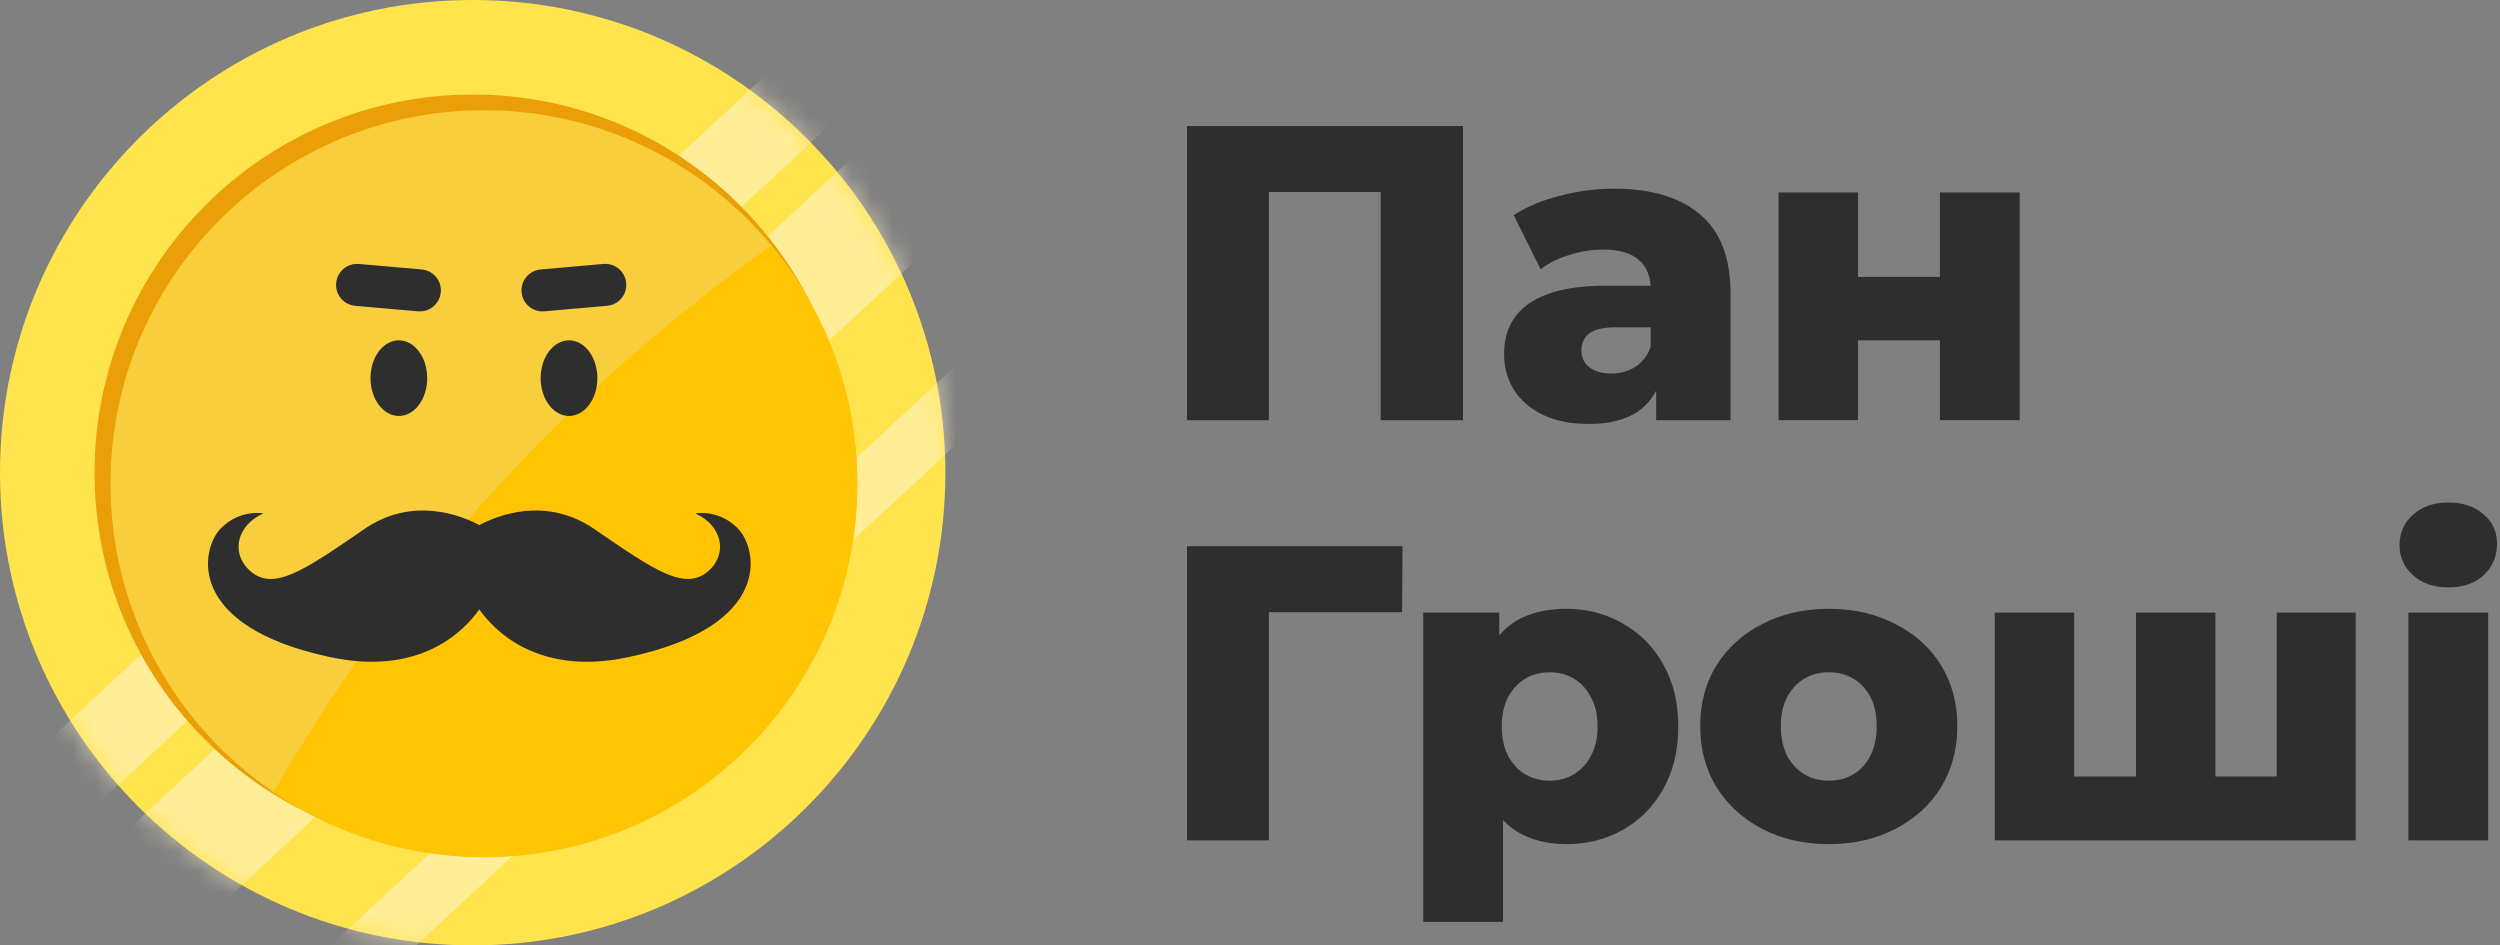 <svg width="119" height="45" viewBox="0 0 119 45" fill="none" xmlns="http://www.w3.org/2000/svg">
<rect x="0" y="0" width="119" height="45" fill="#808080" stroke="none"/>
<path fill-rule="evenodd" clip-rule="evenodd" d="M22.5 0C34.918 0 45 10.082 45 22.5C45 34.918 34.918 45 22.5 45C10.082 45 0 34.918 0 22.5C0 10.082 10.082 0 22.5 0Z" fill="#FFE44E"/>
<mask id="mask0_1504_202" style="mask-type:luminance" maskUnits="userSpaceOnUse" x="0" y="0" width="45" height="45">
<path d="M22.5 0C34.918 0 45 10.082 45 22.5C45 34.918 34.918 45 22.5 45C10.082 45 0 34.918 0 22.5C0 10.082 10.082 0 22.5 0Z" fill="white"/>
</mask>
<g mask="url(#mask0_1504_202)">
<path opacity="0.6" fill-rule="evenodd" clip-rule="evenodd" d="M42.899 2.793L40.308 0L-1.902 39.148L0.689 41.941L42.899 2.793Z" fill="#FFF3CA"/>
<path opacity="0.6" fill-rule="evenodd" clip-rule="evenodd" d="M54.175 13.126L52.297 11.101L10.087 50.248L11.965 52.273L54.175 13.126Z" fill="#FFF3CA"/>
<path opacity="0.6" fill-rule="evenodd" clip-rule="evenodd" d="M48.428 7.901L44.601 3.775L2.391 42.922L6.217 47.048L48.428 7.901Z" fill="#FFF3CA"/>
</g>
<path fill-rule="evenodd" clip-rule="evenodd" d="M22.5 4.5C32.434 4.5 40.5 12.566 40.5 22.5C40.5 32.435 32.434 40.501 22.5 40.501C12.565 40.501 4.5 32.434 4.5 22.5C4.5 12.565 12.566 4.5 22.5 4.5Z" fill="#EB9F06"/>
<path fill-rule="evenodd" clip-rule="evenodd" d="M23.035 5.248C32.845 5.248 40.81 13.213 40.81 23.023C40.81 32.833 32.845 40.798 23.035 40.798C13.224 40.798 5.26 32.833 5.26 23.023C5.26 13.213 13.224 5.248 23.035 5.248Z" fill="#F8CE3D"/>
<path d="M40.809 23.023C40.809 18.716 39.274 14.764 36.721 11.687C27.059 18.524 18.947 27.408 13.018 37.706C15.871 39.657 19.32 40.799 23.034 40.799C32.845 40.799 40.809 32.834 40.809 23.024V23.023Z" fill="#FFC402"/>
<line x1="16.996" y1="13.561" x2="19.985" y2="13.822" stroke="#2E2E2E" stroke-width="2" stroke-linecap="round"/>
<line x1="25.822" y1="13.822" x2="28.811" y2="13.56" stroke="#2E2E2E" stroke-width="2" stroke-linecap="round"/>
<ellipse cx="18.985" cy="18" rx="1.35" ry="1.8" fill="#2E2E2E"/>
<ellipse cx="27.085" cy="18" rx="1.35" ry="1.8" fill="#2E2E2E"/>
<path d="M15.72 31.28C19.99 32.188 22.074 30.055 22.815 29.008C23.556 30.055 25.64 32.188 29.91 31.28C36.84 29.806 36.083 26.099 35.097 25.128C34.175 24.218 33.095 24.441 33.095 24.441C34.325 24.975 34.682 26.31 33.741 27.161C32.628 28.167 31.195 27.179 28.293 25.186C25.973 23.592 23.654 24.546 22.816 24.994C21.978 24.547 19.658 23.592 17.339 25.186C14.436 27.18 13.002 28.167 11.89 27.161C10.949 26.31 11.305 24.975 12.535 24.441C12.535 24.441 11.456 24.218 10.533 25.128C9.548 26.099 8.79 29.806 15.72 31.28Z" fill="#2E2E2E"/>
<path d="M56.5 20V6H69.64V20H65.72V8.26L66.6 9.14H59.54L60.4 8.26V20H56.5Z" fill="#2E2E2E"/>
<path d="M78.833 20V17.98L78.573 17.48V13.76C78.573 13.16 78.386 12.7 78.013 12.38C77.653 12.047 77.073 11.88 76.273 11.88C75.753 11.88 75.226 11.967 74.693 12.14C74.159 12.3 73.706 12.527 73.333 12.82L72.053 10.24C72.666 9.84 73.4 9.533 74.253 9.32C75.12 9.093 75.98 8.98 76.833 8.98C78.593 8.98 79.953 9.387 80.913 10.2C81.886 11 82.373 12.26 82.373 13.98V20H78.833ZM75.633 20.18C74.766 20.18 74.033 20.033 73.433 19.74C72.833 19.447 72.373 19.047 72.053 18.54C71.746 18.033 71.593 17.467 71.593 16.84C71.593 16.173 71.76 15.6 72.093 15.12C72.439 14.627 72.966 14.253 73.673 14C74.379 13.733 75.293 13.6 76.413 13.6H78.973V15.58H76.933C76.32 15.58 75.886 15.68 75.633 15.88C75.393 16.08 75.273 16.347 75.273 16.68C75.273 17.013 75.4 17.28 75.653 17.48C75.906 17.68 76.253 17.78 76.693 17.78C77.106 17.78 77.48 17.68 77.813 17.48C78.159 17.267 78.413 16.947 78.573 16.52L79.093 17.92C78.893 18.667 78.499 19.233 77.913 19.62C77.34 19.993 76.579 20.18 75.633 20.18Z" fill="#2E2E2E"/>
<path d="M84.659 20V9.16H88.439V13.18H92.339V9.16H96.139V20H92.339V16.2H88.439V20H84.659Z" fill="#2E2E2E"/>
<path d="M56.5 40V26H66.76L66.74 29.14H59.52L60.4 28.26V40H56.5Z" fill="#2E2E2E"/>
<path d="M74.565 40.18C73.645 40.18 72.858 39.98 72.205 39.58C71.552 39.167 71.052 38.553 70.705 37.74C70.371 36.913 70.205 35.86 70.205 34.58C70.205 33.287 70.365 32.233 70.685 31.42C71.005 30.593 71.485 29.98 72.125 29.58C72.778 29.18 73.591 28.98 74.565 28.98C75.552 28.98 76.445 29.213 77.245 29.68C78.058 30.133 78.698 30.78 79.165 31.62C79.645 32.447 79.885 33.433 79.885 34.58C79.885 35.727 79.645 36.72 79.165 37.56C78.698 38.4 78.058 39.047 77.245 39.5C76.445 39.953 75.552 40.18 74.565 40.18ZM67.745 43.88V29.16H71.365V31L71.345 34.58L71.545 38.18V43.88H67.745ZM73.765 37.16C74.192 37.16 74.572 37.06 74.905 36.86C75.251 36.66 75.525 36.367 75.725 35.98C75.938 35.593 76.045 35.127 76.045 34.58C76.045 34.033 75.938 33.567 75.725 33.18C75.525 32.793 75.251 32.5 74.905 32.3C74.572 32.1 74.192 32 73.765 32C73.338 32 72.951 32.1 72.605 32.3C72.272 32.5 71.998 32.793 71.785 33.18C71.585 33.567 71.485 34.033 71.485 34.58C71.485 35.127 71.585 35.593 71.785 35.98C71.998 36.367 72.272 36.66 72.605 36.86C72.951 37.06 73.338 37.16 73.765 37.16Z" fill="#2E2E2E"/>
<path d="M87.05 40.18C85.863 40.18 84.81 39.94 83.89 39.46C82.97 38.98 82.243 38.32 81.71 37.48C81.19 36.627 80.93 35.653 80.93 34.56C80.93 33.467 81.19 32.5 81.71 31.66C82.243 30.82 82.97 30.167 83.89 29.7C84.81 29.22 85.863 28.98 87.05 28.98C88.236 28.98 89.29 29.22 90.21 29.7C91.143 30.167 91.87 30.82 92.39 31.66C92.91 32.5 93.17 33.467 93.17 34.56C93.17 35.653 92.91 36.627 92.39 37.48C91.87 38.32 91.143 38.98 90.21 39.46C89.29 39.94 88.236 40.18 87.05 40.18ZM87.05 37.16C87.49 37.16 87.876 37.06 88.21 36.86C88.556 36.66 88.83 36.367 89.03 35.98C89.23 35.58 89.33 35.107 89.33 34.56C89.33 34.013 89.23 33.553 89.03 33.18C88.83 32.793 88.556 32.5 88.21 32.3C87.876 32.1 87.49 32 87.05 32C86.623 32 86.236 32.1 85.89 32.3C85.556 32.5 85.283 32.793 85.07 33.18C84.87 33.553 84.77 34.013 84.77 34.56C84.77 35.107 84.87 35.58 85.07 35.98C85.283 36.367 85.556 36.66 85.89 36.86C86.236 37.06 86.623 37.16 87.05 37.16Z" fill="#2E2E2E"/>
<path d="M102.492 36.96L101.672 37.82V29.16H105.452V37.82L104.592 36.96H109.192L108.372 37.82V29.16H112.132V40H94.952V29.16H98.732V37.82L97.912 36.96H102.492Z" fill="#2E2E2E"/>
<path d="M114.638 40V29.16H118.438V40H114.638ZM116.538 27.96C115.845 27.96 115.285 27.767 114.858 27.38C114.431 26.993 114.218 26.513 114.218 25.94C114.218 25.367 114.431 24.887 114.858 24.5C115.285 24.113 115.845 23.92 116.538 23.92C117.231 23.92 117.791 24.107 118.218 24.48C118.645 24.84 118.858 25.307 118.858 25.88C118.858 26.48 118.645 26.98 118.218 27.38C117.805 27.767 117.245 27.96 116.538 27.96Z" fill="#2E2E2E"/>
</svg>

